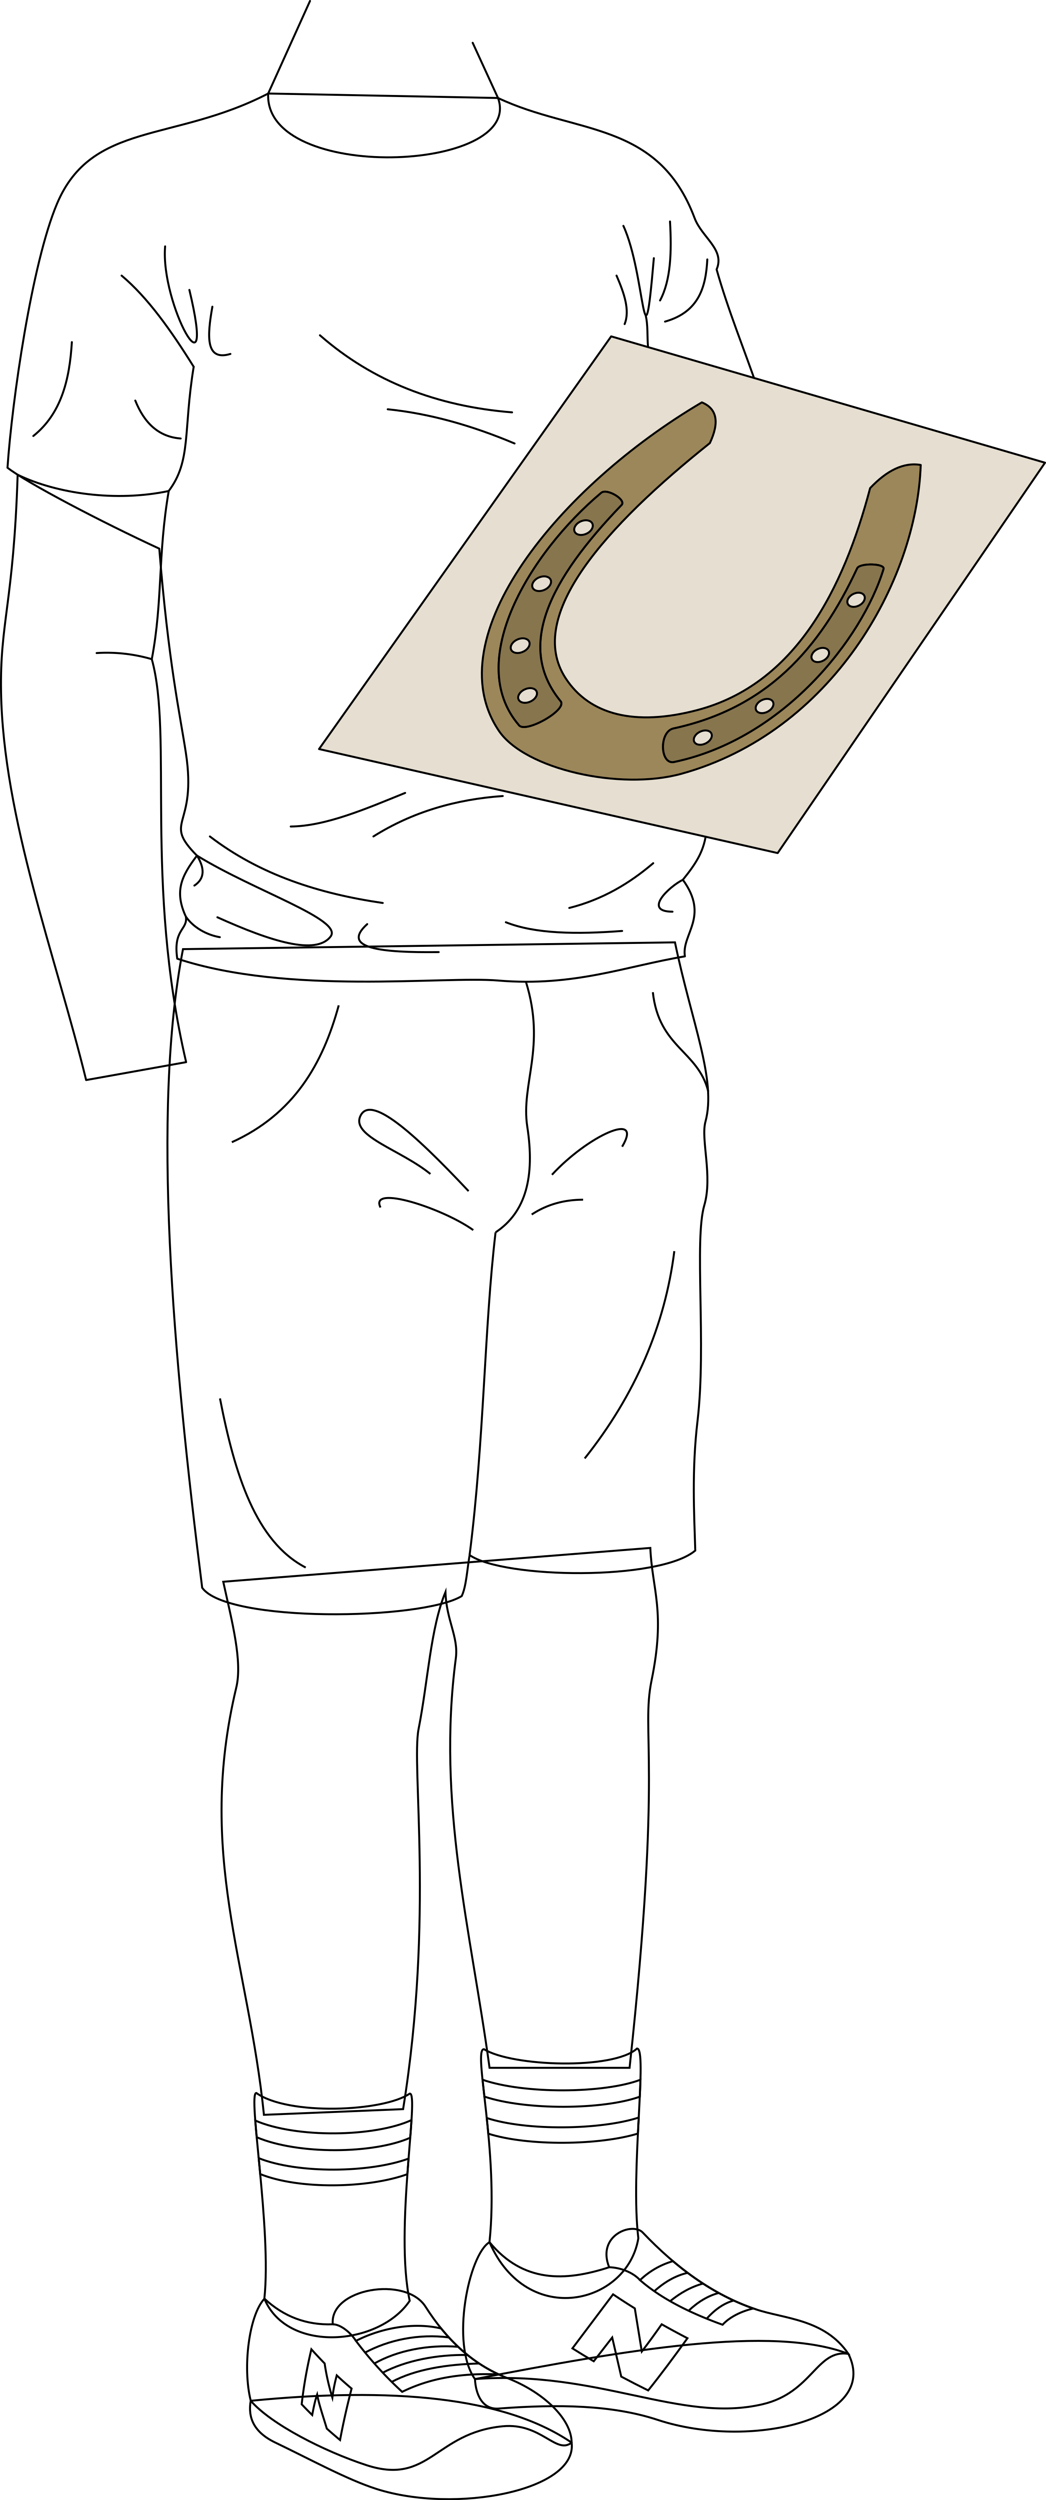 <svg id="presence" xmlns="http://www.w3.org/2000/svg" viewBox="0 0 1058.56 2530.14">
  <defs>
    <style>
      .cls-1, .cls-2 {
        fill: none;
      }

      .cls-1, .cls-2, .cls-3, .cls-4, .cls-5 {
        stroke: #000;
        stroke-width: 2px;
      }

      .cls-1 {
        stroke-miterlimit: 10;
      }

      .cls-2, .cls-3, .cls-4, .cls-5 {
        stroke-linecap: round;
        stroke-linejoin: round;
      }

      .cls-3 {
        fill: #e6dfd1;
      }

      .cls-4 {
        fill: #9c875a;
      }

      .cls-5 {
        fill: #87754e;
      }
    </style>
  </defs>
  <title>shaneBuying</title>
  <g id="shaneSock">
    <path class="cls-1" d="M646,2265.06c-8.17-68.07,9.57-192-1.32-192-23.83,21.78-126.34,18.38-154.93.68-11.58,0,15.38,102.79,5.6,195.28C533.71,2357,635.13,2331.77,646,2265.06Z"/>
    <path class="cls-1" d="M414.62,2118.7c-26.55,18.38-123.26,22.46-155.25-.68-8.85.68,15.7,138.19,8.16,208.22,23.19,55.62,116.45,47.74,147.09,2.13C399,2256.21,424.83,2117.34,414.62,2118.7Z"/>
  </g>
  <g id="shaneSockStripe">
    <path class="cls-1" d="M647.49,2121.82c.29-6.14.53-11.91.68-17.16-37,14-117.64,14.63-159.83,0,.54,5.17,1.19,10.91,1.89,17.07C532.2,2135.76,610.3,2135.15,647.49,2121.82Z"/>
    <path class="cls-1" d="M645.6,2159.11c.27-5.52.55-10.93.82-16.19-38.73,12.57-113.39,13.67-153.8.48.54,5.11,1.07,10.41,1.57,15.86C534.15,2172,606.62,2171.1,645.6,2159.11Z"/>
    <path class="cls-1" d="M415.14,2163.34c.51-6.5,1-12.5,1.3-17.84-37.63,17.23-116.61,18.42-158.11.46.39,5.11.88,10.78,1.45,16.89C301.72,2180.62,377.89,2179.83,415.14,2163.34Z"/>
    <path class="cls-1" d="M412.26,2200.23c.39-5.39.79-10.67,1.2-15.76-39.32,14.46-112,15.45-151.66-.47.5,5.21,1,10.6,1.53,16.11C302.41,2216,372.72,2214.59,412.26,2200.23Z"/>
  </g>
  <g id="skinNative">
    <path class="cls-1" d="M658.12,1566.48c1.86,42.46,15.6,64.14,1.31,133.83-11,53.58,11.26,82.41-22.3,392.3H495.43c-19.12-140.22-53.51-267.12-34.11-414.6,2.83-21.58-9.72-38.6-10.5-66.92-15.21,36.9-17.6,89.87-27.22,138.69-7.43,37.73,15.65,190.25-15.65,384.63l-140.84,5.76c-15.64-154-68.36-263.56-28-432.4,6.4-26.77-4.37-66.79-13.18-107.07Z"/>
  </g>
  <g id="shaneSole">
    <path class="cls-1" d="M578.48,2471.88c6.25,48.7-117.81,72.34-197.47,46.91-29.66-9.46-67-30-102.31-46.91-22.39-10.71-27.83-25.78-25-42.31C396,2415.62,509.9,2425.13,578.48,2471.88Z"/>
    <path class="cls-1" d="M858.6,2382.08c32.82,66.5-100.15,97.47-193,66.81-46-15.21-100.78-15.94-159.94-11.56-17.42,1.94-24.19-14.07-25-29.75C633.46,2378.12,781.44,2352.45,858.6,2382.08Z"/>
  </g>
  <g id="shaneShoe">
    <path class="cls-1" d="M616.48,2294.42c-13-32.52,23.69-46,33.92-35.2,34,35.74,71.35,63.23,114.38,77.74,29,9.78,69.69,9.66,93.82,45.12-32.17-4.91-36.43,39.05-86.68,50.93-83.09,19.66-166.19-34.81-291.28-25.43-25-35.32-6.26-126,14.74-138.53C529.33,2310.16,571.64,2309,616.48,2294.42Z"/>
    <path class="cls-1" d="M336.78,2352.15c-3.58-36.19,73.72-49.43,93.82-17.87,21.39,33.6,47.89,58.71,82.65,72.22,37.19,14.46,65.23,41.7,65.23,65.38-15.64,12.51-30.76-20.28-69.7-16.53-68.69,6.62-74.11,60.19-138,39.32-42.82-14-96.5-41.42-117-65.1-8.49-33.51-1.79-86.8,13.85-103.33Q297.11,2353.63,336.78,2352.15Z"/>
  </g>
  <g id="newBalanceLogo">
    <path class="cls-1" d="M669.63,2352.14c-6.71,9.58-13.41,18.83-20.12,27.58l-7.08-43.66q-11.29-7-22-14.24l-41.13,54.69c7,4.42,14.19,8.77,21.56,13.07,7.1-9.19,13.57-17.53,18.7-24.09l9.14,39.59q13.3,7.1,27.26,14c12.73-15.9,26.06-33.79,39.74-52.83Q682.34,2359.31,669.63,2352.14Z"/>
    <path class="cls-1" d="M340.81,2403.84a160.49,160.49,0,0,0-4.46,22.5,232.16,232.16,0,0,1-7.81-34.55q-6.8-7-13.42-14.34a460.19,460.19,0,0,0-9.82,55.63c3.39,3.65,7,7.27,10.65,10.89,1.47-7.65,2.8-14.44,5-20.71,1.79,9.68,6,21.84,9.78,34.46q6.51,5.81,13.4,11.55c3.37-17.92,7.32-35.23,11.68-52.08Q348.19,2410.8,340.81,2403.84Z"/>
  </g>
  <g id="shaneShoelace">
    <path class="cls-1" d="M762.41,2336.14c-29.54-10.34-56.42-26.82-81.36-47.88a80.1,80.1,0,0,0-33.33,19.21c21.44,18.63,50.24,33.14,83.55,45.13C738.32,2344.86,750.15,2339,762.41,2336.14Z"/>
    <path class="cls-1" d="M446.46,2356.37c-29-6.77-61.92.06-86.24,12.56A379.25,379.25,0,0,0,407,2420.51c29.86-14.73,62.39-19.11,97.71-17.65C481.9,2392.32,462.82,2376.5,446.46,2356.37Z"/>
  </g>
  <g id="clothesOverlapLine">
    <path class="cls-1" d="M678.18,2328.75c10.37-8.47,21.41-14.59,33.29-17.83"/>
    <path class="cls-1" d="M662.17,2318.67c10.46-9.43,21.65-15.87,33.74-18.59"/>
    <path class="cls-1" d="M696.85,2338.44c9.19-8.68,19.25-15,30.51-18"/>
    <path class="cls-1" d="M715.17,2346.45c8.39-9.3,17.46-15.7,27.4-18.34"/>
    <path class="cls-1" d="M396.48,2410.42c23.79-12.75,55.56-17.73,88.45-18.6"/>
    <path class="cls-1" d="M387.38,2401.12c23.1-12.24,55-18.51,85.79-17.91"/>
    <path class="cls-1" d="M378.86,2391.82c22.83-13,54-19.26,84.77-16.92"/>
    <path class="cls-1" d="M369.45,2380.77c23.7-12.73,54.08-19.26,84.82-15.35"/>
    <path class="cls-1" d="M336.78,2352.15c8,0,18.32,8.62,23.44,16.78"/>
    <path class="cls-1" d="M616.48,2294.42c11.26.25,23.92,5.08,31.24,13"/>
  </g>
  <path id="shaneShorts" class="cls-1" d="M683.07,953.65c17.13,82.22,42.25,139.31,30.83,181.56-4.84,17.92,7.49,55-1.14,84.5-10.38,35.47,2.23,141.11-6.85,218.1-5.89,49.89-3.43,93.64-2.29,131.32-36.54,30.83-194.12,28.55-228.38,4.57-2.56,15.19-3.42,32-8,41.53-41.11,24.7-237.51,27-262.63-8.42-29.69-236.37-51.28-480.93-19.42-646.31Z"/>
  <g id="clothesDisplayLine">
    <path class="cls-1" d="M532.22,993.49c20.62,66.29-5.31,103.35,1.39,146.68,7.82,50.63-1.35,86.57-32.1,106.95"/>
    <path class="cls-1" d="M342.8,1017.37c-16.16,59.3-45.29,110.05-108.17,138.53"/>
    <path class="cls-1" d="M660.68,1004.08c6.18,56.46,45.82,59,56.1,100.58"/>
  </g>
  <g id="clothesOverlapLine-2" data-name="clothesOverlapLine">
    <path class="cls-1" d="M501.51,1247.12c-11.49,97.32-11.42,210.1-26.27,326.58"/>
  </g>
  <g id="clothesFoldLine">
    <path class="cls-1" d="M682.42,1266.13c-9.5,75.41-39.5,145.4-90.7,209.79"/>
    <path class="cls-1" d="M222.62,1415.19c14.94,76.84,36.13,144.84,86.75,171.14"/>
    <path class="cls-1" d="M474.21,1205.4c-57.65-61.28-99.82-98.11-109.63-75.71-8.92,20.35,41,33.91,71,58.36"/>
    <path class="cls-1" d="M478.94,1244.84c-30.76-22.09-105.71-46.52-93.86-22.87"/>
    <path class="cls-1" d="M558.59,1188.84c36.28-39.43,93.07-65.46,71-28.39"/>
    <path class="cls-1" d="M538.09,1229.06c15.7-10.41,33.19-14.94,52-15"/>
  </g>
  <path id="shaneShirt" class="cls-2" d="M504,99.17c78,36.91,161.76,22.44,198.92,121.48,7.42,19.78,31,31.77,22.29,52,11.43,40.68,28.19,81.66,41.41,120-83.86,456.12-22,432.05-75.56,497.67,27.3,37.61-1.58,54.81,2.06,77.5-59.78,9.91-111.78,30.91-188.73,24.48-56.16-4.7-212.63,14.94-325-22.11-4.45-30,10.75-29.06,8.74-42.47-11.82-25.55-4.69-41,11.19-61.82-35.68-36.17.54-27.16-11.23-104.09-6.1-39.82-17.53-90.7-26.9-206.59C103.36,528.52,27.43,488.84,7.57,473.32c4.66-68.23,24.72-207.11,50.15-267.21C93,122.7,175.64,144.23,271.43,94.64Z"/>
  <g id="clothesOverlapLine-3" data-name="clothesOverlapLine">
    <path class="cls-2" d="M196,371.24c-10.65,65-2.19,95-25.27,125.65"/>
    <path class="cls-2" d="M653.33,318.78c2.6,10.12,1.51,22,2.5,32.49"/>
  </g>
  <g id="clothesFoldLine-2" data-name="clothesFoldLine">
    <path class="cls-2" d="M72.72,346.22c-2.29,38-10.68,72.36-39,95"/>
    <path class="cls-2" d="M136.91,405.37c9,22.47,23.42,36.71,45.93,38.39"/>
    <path class="cls-2" d="M123.06,278.9c26.4,22.14,49.95,55.37,73,92.34"/>
    <path class="cls-2" d="M167.11,249.32c-5,58.52,52.35,160.27,24.54,44.05"/>
    <path class="cls-2" d="M214.93,310.36c-5.33,29.9-7.1,55.45,18.25,47.82"/>
    <path class="cls-2" d="M323.79,339.3c53.3,46.74,118.56,71.94,194.43,78"/>
    <path class="cls-2" d="M392.38,414.18c42.59,4.33,85.39,16.51,128.36,34.61"/>
    <path class="cls-2" d="M410,802.42c-40.28,16.36-80.42,33.62-115.78,34"/>
    <path class="cls-2" d="M508.79,805.57c-47.56,3.33-91.51,16.11-130.89,40.9"/>
    <path class="cls-2" d="M220,928.27c54.41,24.57,99.81,38.67,114.53,19.51,13.1-17.07-76.77-45.94-135.14-81.89,7.6,12.42,8.29,23-2.67,30.29"/>
    <path class="cls-2" d="M212.41,846.47c50.76,38.93,110.62,58,174.93,67.33"/>
    <path class="cls-2" d="M188.16,927.71c7.26,10.63,20.8,18.44,34.32,20.7"/>
    <path class="cls-2" d="M371.61,935.19c-27.27,24.66,14.17,29,72.36,28.32"/>
    <path class="cls-2" d="M511.93,933.3c29.56,11.76,71.38,12.32,117.67,8.81"/>
    <path class="cls-2" d="M661.06,873.53c-23.89,20.36-51.11,36.76-84.95,45.3"/>
    <path class="cls-2" d="M691.08,890.31c-14.29,7.13-40.72,32.3-10.51,32.3"/>
    <path class="cls-2" d="M623.94,278.9c7.72,17.83,13.74,35.17,8.18,49.08"/>
    <path class="cls-2" d="M715.81,262.54c-1.49,28.17-8.52,53.21-42.79,62.92"/>
    <path class="cls-2" d="M678.05,224.15c1.76,30.71.9,59.34-10.07,79.92"/>
    <path class="cls-2" d="M630.86,228.56c22.65,49.08,20.13,157.31,30.83,32.72"/>
  </g>
  <g id="album">
    <polygon id="outline" class="cls-3" points="322.86 758.03 787 863.3 1057.56 468.26 618.51 340.4 322.86 758.03"/>
    <path id="horseshoe" class="cls-4" d="M682.64,771c-14.61,3.8-16-30-1.39-33.73,94.86-20.36,148.17-80.51,186.11-161.92,2.2-5.89,28.91-5.27,26.72.6C872.45,646.67,792.79,747.7,682.64,771Zm7.14,12c151.5-42,237.93-193.84,242-312.47-17.09-2.91-34.17,5.39-51.21,23.44C853.65,595.88,805,692.54,705.37,718.67c-62.88,16.48-108.77,4.81-133-32.41-41.18-63.34,41.21-154.12,146-237.84,9.68-20.64,7.61-34.72-8.08-41.22C566.42,491.87,440.66,644.51,504.87,739.59,531.14,778.49,627.41,800.26,689.78,783ZM608.33,498.82c5.66-5.19,26.15,7.18,20.53,12.36-72.61,75.51-107.3,143-61.33,198.71,6.2,8.84-36.13,32.75-42.4,23.9C469.83,669.32,536.08,559.46,608.33,498.82Z"/>
    <g id="horseshoeRidge">
      <path class="cls-5" d="M682.64,771c-14.61,3.8-16-30-1.39-33.73,94.86-20.36,148.17-80.51,186.11-161.92,2.2-5.89,28.91-5.27,26.72.6C872.45,646.67,792.79,747.7,682.64,771ZM858.87,605c-2.62,3.8-1.39,7.76,2.74,8.85s9.59-1.11,12.2-4.9,1.39-7.75-2.73-8.85S861.49,601.15,858.87,605Zm-36.29,55.91c-2.63,3.82-1.39,7.77,2.77,8.83s9.65-1.18,12.27-5,1.39-7.76-2.76-8.83S825.21,657.05,822.58,660.86Zm-56.46,51.68c-2.65,3.85-1.38,7.8,2.83,8.84s9.76-1.24,12.41-5.08,1.38-7.78-2.82-8.83S768.78,708.7,766.12,712.54Zm-62.61,32c-2.68,3.87-1.39,7.85,2.89,8.87s9.89-1.29,12.57-5.16,1.38-7.83-2.88-8.85S706.19,740.69,703.51,744.56Z"/>
      <path class="cls-5" d="M608.33,498.82c5.66-5.19,26.15,7.18,20.53,12.36-72.61,75.51-107.3,143-61.33,198.71,6.2,8.84-36.13,32.75-42.4,23.9C469.83,669.32,536.08,559.46,608.33,498.82Zm-12.83,28c-4.44-1.18-10.29,1-13,5s-1.4,8.07,3,9.24,10.28-1.06,13-5S599.93,528,595.5,526.85Zm-42.33,56.73c-4.48-1.15-10.37,1.12-13.15,5.07s-1.39,8.09,3.1,9.23,10.36-1.14,13.13-5.08S557.64,584.73,553.17,583.58Zm-21.72,62.69c-4.49-1.11-10.39,1.2-13.17,5.16s-1.39,8.07,3.11,9.17,10.38-1.21,13.16-5.16S535.94,647.38,531.45,646.27Zm7.49,50.4c-4.47-1.08-10.35,1.25-13.12,5.21s-1.39,8,3.09,9.11,10.35-1.27,13.11-5.22S543.41,697.75,538.94,696.67Z"/>
    </g>
  </g>
  <g id="skinNative-2" data-name="skinNative">
    <path class="cls-2" d="M478.35,43.29,504,99.17c27.19,75.52-237.12,86.09-232.59-4.53L313.72,1"/>
    <path class="cls-2" d="M170.75,496.89c-53.18,11.22-113.2,2.76-152.89-16.46-4.15,130-18,148.87-16.79,219.86C3.25,827.84,56.54,967.94,87.17,1093l101.19-18.13c-42.43-182.56-13.21-330.39-34.74-407.79C164.84,607.81,159.54,562.54,170.75,496.89Z"/>
  </g>
  <g id="skinFoldLine">
    <path class="cls-2" d="M153.62,667.07a162.65,162.65,0,0,0-55.83-6.19"/>
  </g>
</svg>
